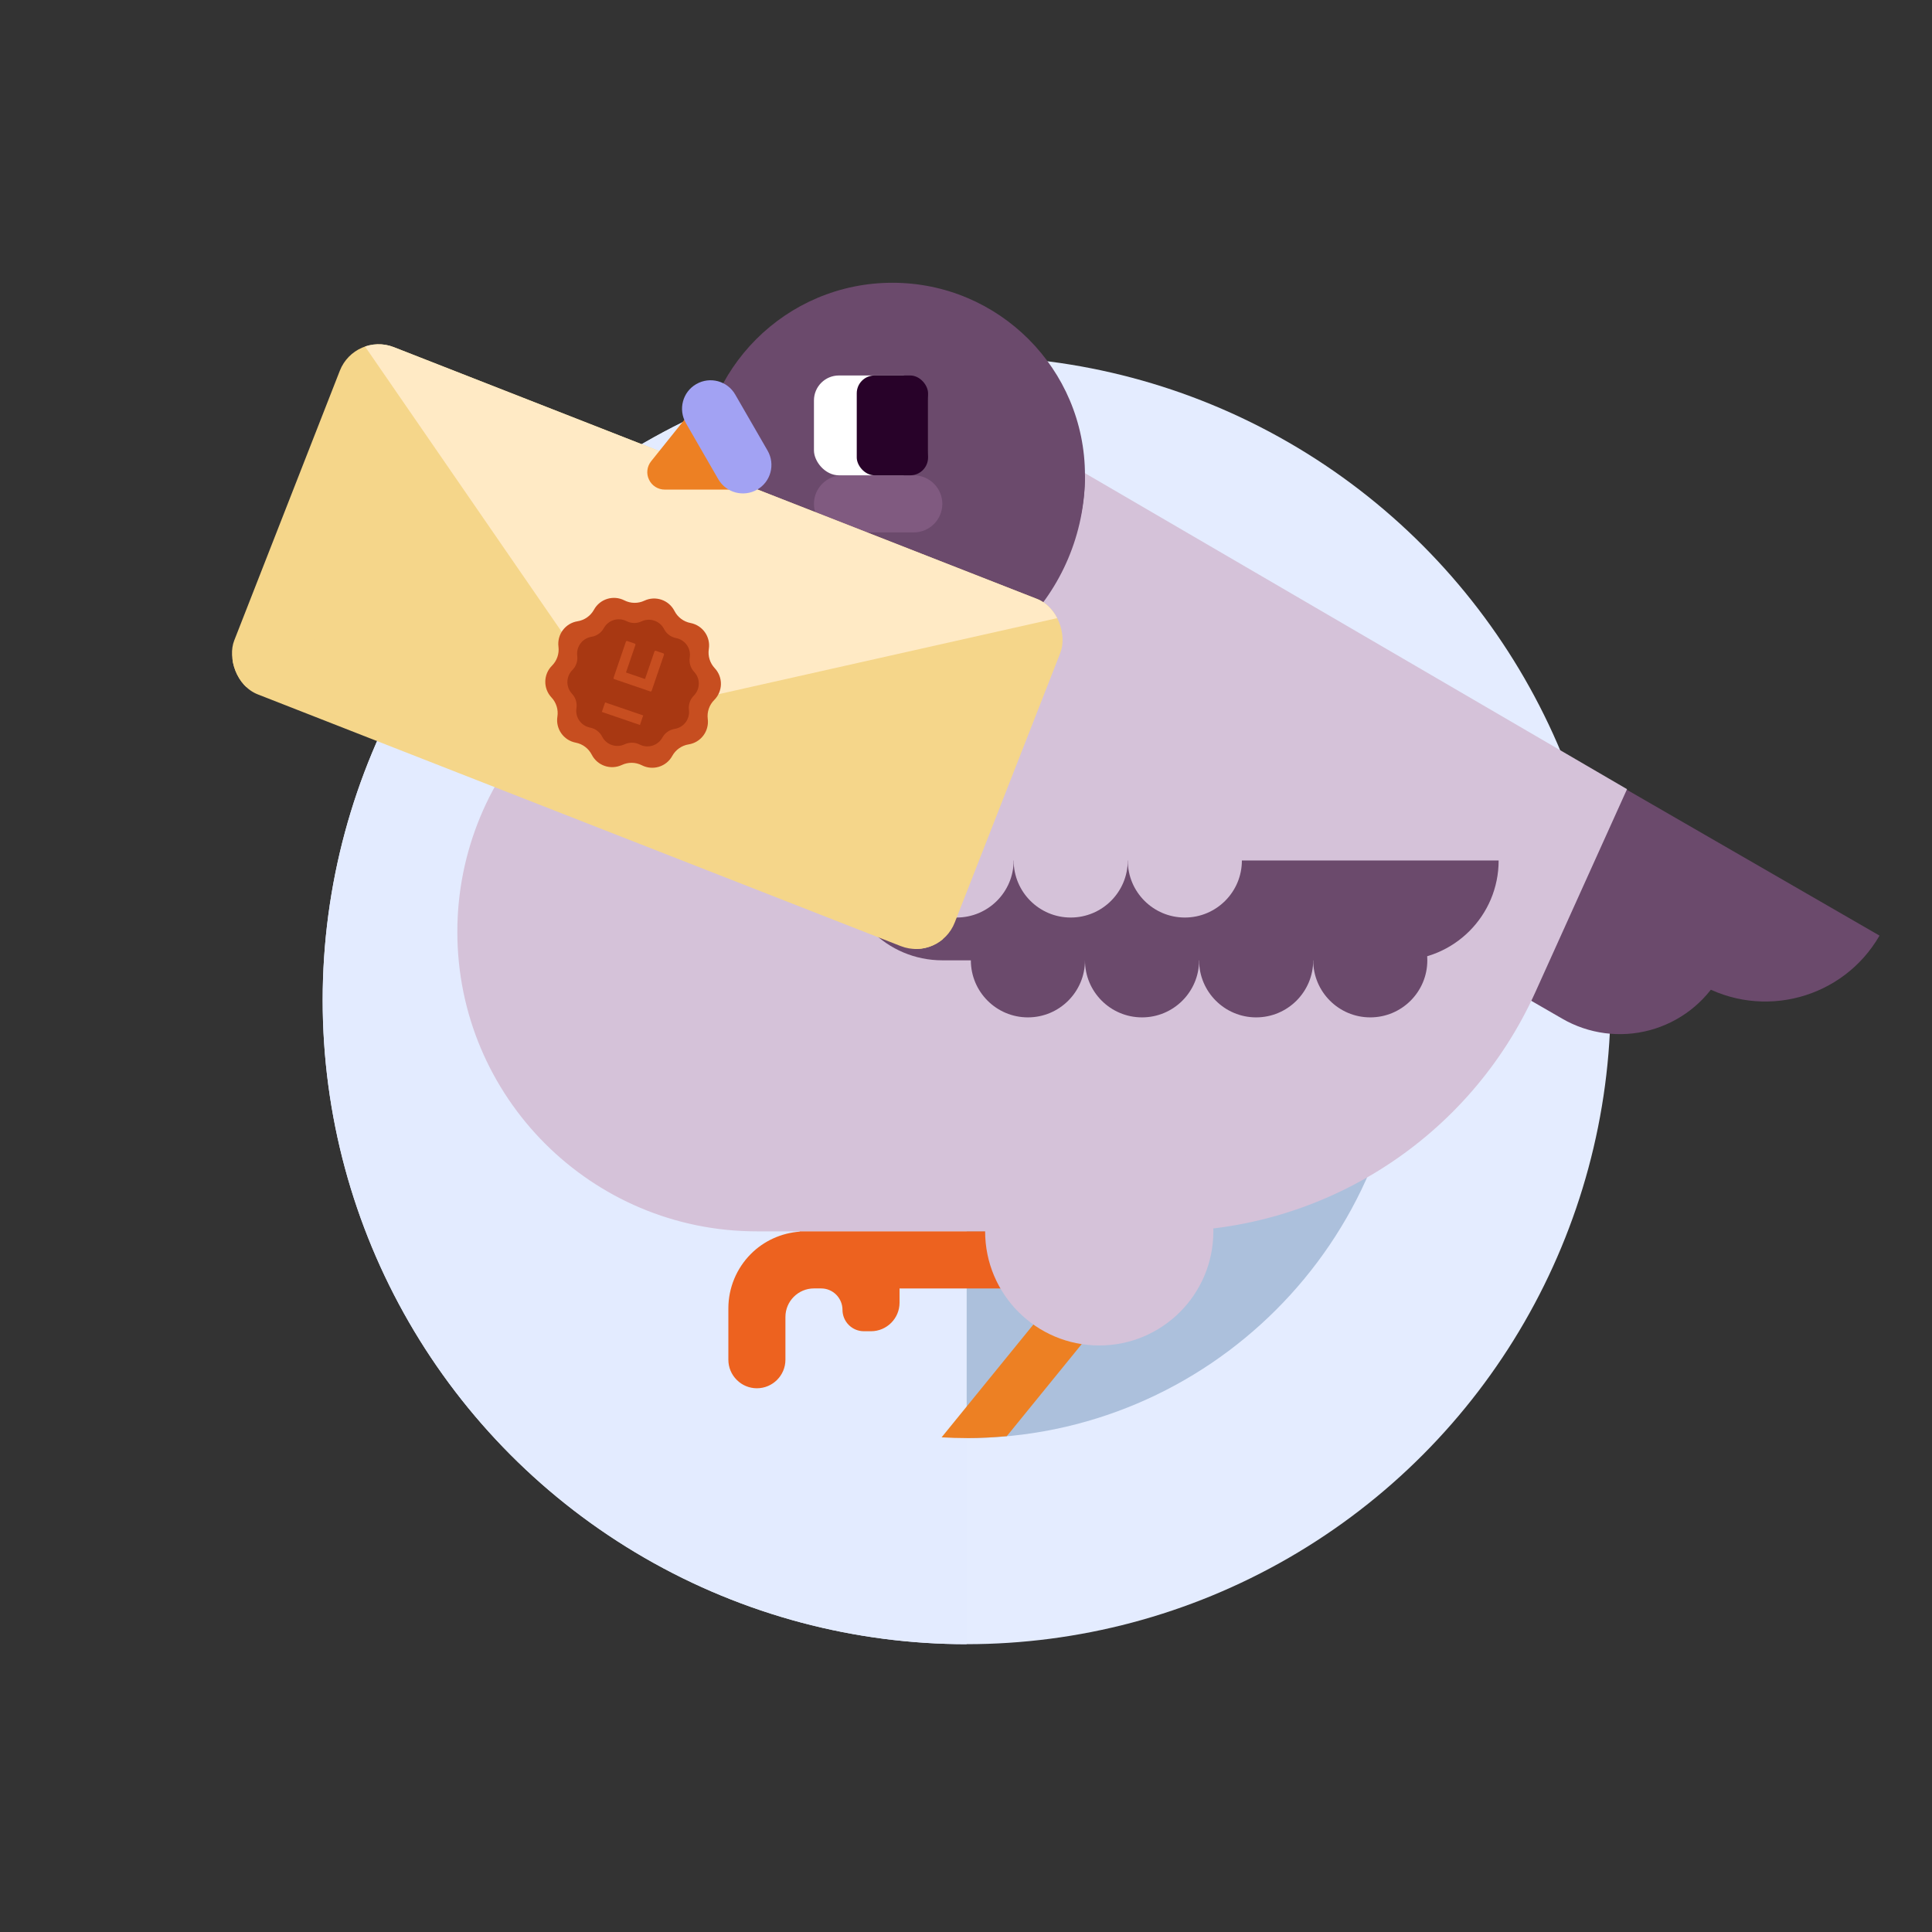 <?xml version="1.0" encoding="UTF-8"?>
<svg xmlns="http://www.w3.org/2000/svg" width="150" height="150" xmlns:xlink="http://www.w3.org/1999/xlink" version="1.1" viewBox="0 0 150 150">
  <rect x="0" y="0" width="150" height="150" fill="#333333" stroke="none"/>
  <!-- Generator: Adobe Illustrator 29.4.0, SVG Export Plug-In . SVG Version: 2.1.0 Build 152)  -->
  <defs>
    <clipPath id="clippath">
      <circle cx="75.052" cy="77.654" r="50" style="fill: none;"/>
    </clipPath>
    <clipPath id="clippath-1">
      <rect x="20.217" y="35.726" width="60.074" height="28.955" rx="3.232" ry="3.232" transform="translate(21.76 -14.865) rotate(21.379)" style="fill: none;"/>
    </clipPath>
  </defs>
  <g style="isolation: isolate;">
    <g id="Layer_1">
      <g>
        <g>
          <g>
            <g>
              <circle cx="75.052" cy="77.654" r="50" style="fill: #e4ecff;"/>
              <path d="M75.052,111.654c-18.748,0-34-15.252-34-34s15.252-34,34-34,34,15.252,34,34-15.252,34-34,34Z" style="fill: #acc0dc;"/>
            </g>
            <g style="clip-path: url(#clippath);">
              <rect x="25.052" y="27.654" width="50" height="100" style="fill: #e3ebff; mix-blend-mode: multiply;"/>
            </g>
          </g>
          <g>
            <path d="M145.925,72.64l-31.209-18.015-5.106,8.86s13.113,7.575,22.338,12.901c4.895,2.825,11.153,1.148,13.977-3.744v-.002Z" style="fill: #6b4a6c; fill-rule: evenodd;"/>
            <path d="M133.521,75.815l-23.28-13.438-4.474,7.752s8.749,5.053,15.527,8.962c2.049,1.187,4.496,1.509,6.789.894,2.293-.614,4.253-2.115,5.438-4.17h0Z" style="fill: #6b4a6c; fill-rule: evenodd;"/>
            <path d="M126.322,61.27l-45.407-26.47-13.788,14.288h-8.362c-6.169,0-12.083,2.45-16.446,6.812-4.364,4.361-6.811,10.277-6.811,16.445,0,12.845,10.41,23.257,23.257,23.257h31.663c12.415,0,23.678-7.272,28.784-18.586,3.655-8.084,7.11-15.746,7.11-15.746Z" style="fill: #d5c2d9; fill-rule: evenodd;"/>
            <circle cx="79.807" cy="74.559" r="4.43" style="fill: #6b4a6c;"/>
            <circle cx="88.667" cy="74.559" r="4.43" style="fill: #6b4a6c;"/>
            <circle cx="97.527" cy="74.559" r="4.43" style="fill: #6b4a6c;"/>
            <circle cx="106.387" cy="74.559" r="4.43" style="fill: #6b4a6c;"/>
            <path d="M116.355,66.807h-50.945v.002c0,4.28,3.466,7.75,7.752,7.75h35.44c4.286,0,7.752-3.47,7.752-7.75v-.002Z" style="fill: #6b4a6c; fill-rule: evenodd;"/>
            <circle cx="74.27" cy="66.807" r="4.43" style="fill: #d5c2d9;"/>
            <circle cx="83.13" cy="66.807" r="4.43" style="fill: #d5c2d9;"/>
            <circle cx="91.99" cy="66.807" r="4.43" style="fill: #d5c2d9;"/>
            <path d="M84.237,36.905h-23.257c-9.17,0-16.612,7.438-16.612,16.612h23.257c9.17,0,16.612-7.438,16.612-16.612Z" style="fill: #6b4a6c; fill-rule: evenodd;"/>
            <circle cx="69.286" cy="36.905" r="14.951" style="fill: #6b4a6c;"/>
            <path d="M73.162,39.12c0-1.223-.997-2.215-2.215-2.215h-5.537c-1.218,0-2.215.992-2.215,2.215s.997,2.215,2.215,2.215h5.537c1.218,0,2.215-.992,2.215-2.215Z" style="fill: #805a80; fill-rule: evenodd;"/>
            <g style="clip-path: url(#clippath-1);">
              <rect x="20.217" y="35.726" width="60.074" height="28.955" transform="translate(21.76 -14.865) rotate(21.379)" style="fill: #f5d68a;"/>
              <polyline points="72.946 74.634 52.958 43.297 17.006 52.735" style="fill: none; mix-blend-mode: multiply; stroke: #f5d68a; stroke-miterlimit: 10; stroke-width: 2.266px;"/>
              <path d="M27.562,25.773l17.326,25.134c1.962,2.846,5.456,4.214,8.828,3.456l29.786-6.691L27.562,25.773Z" style="fill: #ffeac5;"/>
            </g>
            <path d="M53.228,32.475l4.43,5.537h-6.047c-.521,0-.997-.298-1.218-.765-.233-.467-.166-1.022.155-1.428,1.24-1.547,2.68-3.345,2.68-3.345Z" style="fill: #ed8023; fill-rule: evenodd;"/>
            <path d="M57.082,30.631c-.609-1.059-1.96-1.422-3.023-.811-1.063.611-1.418,1.967-.808,3.026l2.514,4.356c.609,1.059,1.96,1.422,3.023.811,1.063-.611,1.418-1.967.808-3.026l-2.514-4.356Z" style="fill: #a2a2f3; fill-rule: evenodd;"/>
            <rect x="63.195" y="29.152" width="8.86" height="7.752" rx="1.938" ry="1.938" style="fill: #fff;"/>
            <rect x="66.518" y="29.152" width="5.537" height="7.752" rx="1.384" ry="1.384" style="fill: #280229;"/>
            <g>
              <path d="M52.366,47.435h0c.249.487.709.833,1.247.935h0c.94.18,1.568,1.073,1.42,2.018h0c-.085.541.084,1.09.459,1.49h0c.655.698.638,1.79-.038,2.467h0c-.387.387-.573.932-.504,1.475h0c.119.95-.536,1.823-1.481,1.974h0c-.54.086-1.011.417-1.275.897h0c-.462.839-1.505,1.16-2.358.726h0c-.488-.248-1.063-.257-1.558-.024h0c-.866.407-1.899.054-2.335-.799h0c-.249-.487-.709-.833-1.247-.935h0c-.94-.18-1.568-1.073-1.42-2.018h0c.085-.541-.084-1.09-.459-1.49h0c-.655-.698-.638-1.79.038-2.467h0c.387-.387.573-.932.504-1.475h0c-.119-.95.536-1.823,1.481-1.974h0c.54-.086,1.011-.417,1.275-.897h0c.462-.839,1.505-1.16,2.358-.726h0c.488.248,1.063.257,1.558.024h0c.866-.407,1.899-.054,2.335.799Z" style="fill: #c74e20; fill-rule: evenodd;"/>
              <path d="M51.557,48.84h0c.186.365.531.623.933.7h0c.703.135,1.173.803,1.062,1.51h0c-.064.405.063.816.343,1.115h0c.49.522.477,1.339-.028,1.846h0c-.289.29-.428.697-.377,1.103h0c.089.711-.401,1.364-1.108,1.477h0c-.404.065-.756.312-.954.671h0c-.345.627-1.126.868-1.765.544h0c-.365-.185-.795-.192-1.166-.018h0c-.648.305-1.421.04-1.747-.597h0c-.186-.365-.531-.623-.933-.7h0c-.703-.135-1.173-.803-1.062-1.51h0c.064-.405-.063-.816-.343-1.115h0c-.49-.522-.477-1.339.028-1.846h0c.289-.29.428-.697.377-1.103h0c-.089-.711.401-1.364,1.108-1.477h0c.404-.065.756-.312.954-.671h0c.345-.627,1.126-.868,1.765-.544h0c.365.185.795.192,1.166.018h0c.648-.305,1.421-.04,1.747.597Z" style="fill: #a83812; fill-rule: evenodd;"/>
              <g>
                <rect x="47.943" y="53.848" width=".782" height="3.126" transform="translate(-19.737 83.214) rotate(-71.12)" style="fill: #c74e20;"/>
                <path d="M51.496,50.726l-.575-.197c-.045-.016-.095.009-.11.054l-.731,2.136-1.479-.506.731-2.136c.016-.045-.009-.095-.054-.11l-.575-.197c-.045-.016-.095.009-.11.054l-.955,2.794c-.016.045.009.095.054.11l2.794.955c.045.016.095-.009.11-.054l.955-2.794c.016-.045-.009-.095-.054-.11Z" style="fill: #c74e20;"/>
              </g>
            </g>
            <path d="M83.13,95.602h-21.042v.022c-1.423.106-2.774.713-3.788,1.729-1.118,1.121-1.75,2.641-1.75,4.226v3.991c0,.587.233,1.151.653,1.566.41.416.975.649,1.562.649,1.218,0,2.215-.992,2.215-2.215v-3.322c0-1.223.997-2.215,2.215-2.215h.554c.443,0,.864.175,1.174.487.31.311.487.734.487,1.175s.177.863.487,1.175c.31.311.731.487,1.174.487h.554c1.218,0,2.215-.992,2.215-2.215v-1.107h13.29v-4.43Z" style="fill: #ed621f; fill-rule: evenodd;"/>
          </g>
        </g>
        <path d="M78.167,111.505l7.281-8.95-3.001-2.444-9.342,11.483c.645.037,1.293.06,1.947.06,1.051,0,2.089-.055,3.115-.149Z" style="fill: #ed8023;"/>
        <circle cx="85.345" cy="95.602" r="8.86" style="fill: #d5c2d9;"/>
      </g>
    </g>
  </g>
</svg>